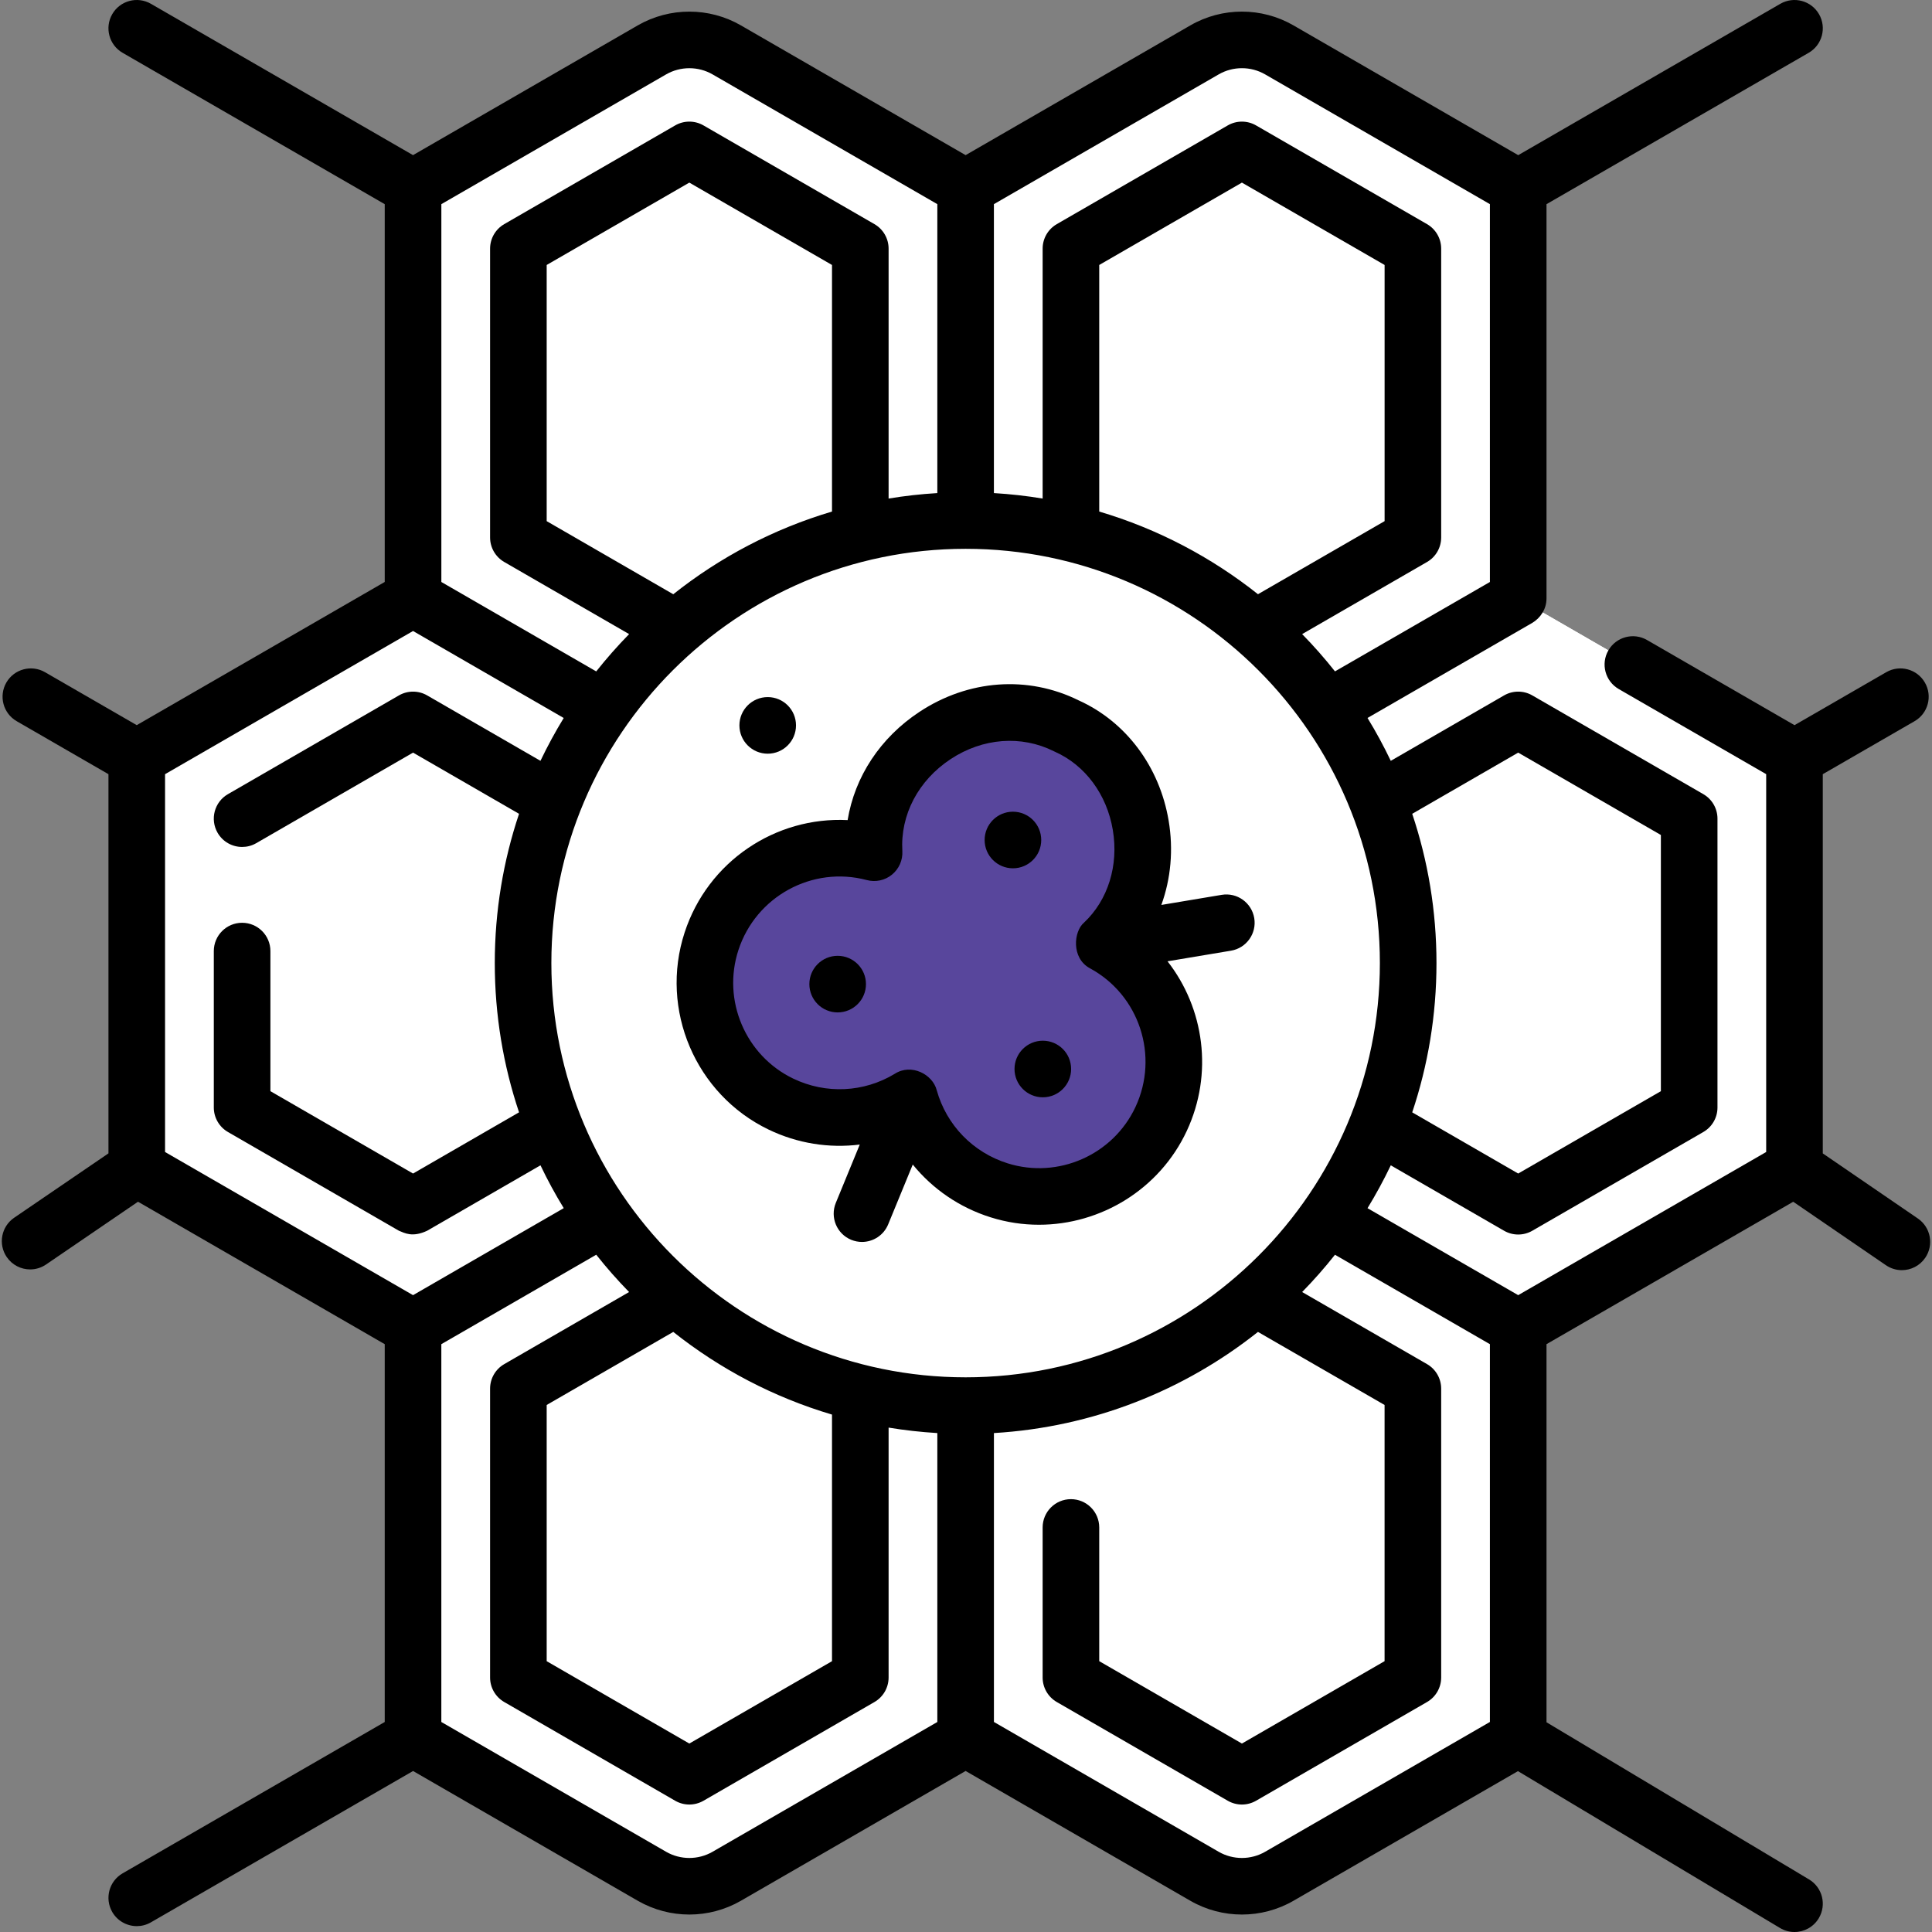 <svg width="81" height="81" viewBox="0 0 81 81" fill="none" xmlns="http://www.w3.org/2000/svg">
<rect x="0" y="0" width="81" height="81" fill="#808080" stroke="none"/>
<g clip-path="url(#clip0_350_840)">
<path d="M40.485 7.874V25.085L28.901 31.772L22.071 27.83L17.317 25.085V7.874L27.333 2.092C28.305 1.532 29.499 1.532 30.469 2.092L40.485 7.874Z" fill="white"/>
<path d="M40.484 7.874V25.085L28.9 31.772L26.527 30.402L35.738 25.085V7.874L26.527 2.557L27.333 2.092C28.304 1.532 29.498 1.532 30.468 2.092L40.484 7.874Z" fill="white"/>
<path d="M40.485 22.437V25.085L28.901 31.772L22.071 27.83C22.248 27.635 22.432 27.444 22.619 27.257C25.977 23.9 30.616 21.823 35.739 21.823C37.379 21.823 38.971 22.036 40.485 22.437Z" fill="white"/>
<path d="M63.651 25.085V7.875L53.636 2.092C52.666 1.532 51.471 1.532 50.5 2.092L40.484 7.875V25.085L52.068 31.773L63.651 25.085Z" fill="white"/>
<path d="M63.651 7.874V25.085L52.067 31.772L49.694 30.402L58.905 25.085V7.874L49.694 2.557L50.5 2.092C51.469 1.532 52.665 1.532 53.635 2.092L63.651 7.874Z" fill="white"/>
<path d="M40.485 55.67V72.879L30.469 78.663C29.499 79.223 28.305 79.223 27.333 78.663L17.317 72.879V55.67L22.071 52.925L28.901 48.983L40.485 55.67Z" fill="white"/>
<path d="M40.484 55.67V72.879L30.468 78.663C29.498 79.223 28.304 79.223 27.333 78.663L26.527 78.198L35.738 72.879V55.67L26.527 50.353L28.9 48.983L40.484 55.67Z" fill="white"/>
<path d="M40.485 55.67V58.319C38.971 58.719 37.379 58.932 35.739 58.932C30.329 58.932 25.462 56.618 22.071 52.925L28.901 48.983L40.485 55.67Z" fill="white"/>
<path d="M63.651 72.88V55.67L52.068 48.982L40.484 55.67V72.88L50.5 78.663C51.47 79.223 52.665 79.223 53.636 78.663L63.651 72.88Z" fill="white"/>
<path d="M63.651 55.67V72.879L53.635 78.663C52.665 79.223 51.469 79.223 50.5 78.663L49.694 78.198L58.905 72.879V55.67L49.694 50.353L52.067 48.983L63.651 55.67Z" fill="white"/>
<path d="M28.901 31.772V48.983L22.071 52.925L17.317 55.67L5.733 48.983V31.772L17.317 25.085L22.071 27.83L28.901 31.772Z" fill="white"/>
<path d="M28.901 31.772V48.983L17.317 55.67L14.944 54.3L24.155 48.983V31.772L14.944 26.455L17.317 25.085L28.901 31.772Z" fill="white"/>
<path d="M28.901 31.772V48.983L22.072 52.925C19.037 49.622 17.185 45.216 17.185 40.377C17.185 35.539 19.037 31.133 22.072 27.83L28.901 31.772Z" fill="white"/>
<path d="M75.236 48.982V31.772L63.652 25.084L52.068 31.772V48.982L63.652 55.67L75.236 48.982Z" fill="white"/>
<path d="M75.235 31.772V48.983L63.651 55.67L61.278 54.3L70.489 48.983V31.772L61.278 26.455L63.651 25.085L75.235 31.772Z" fill="white"/>
<path d="M40.484 58.932C30.237 58.932 21.93 50.625 21.93 40.377C21.93 30.13 30.237 21.823 40.484 21.823C50.731 21.823 59.039 30.13 59.039 40.377C59.039 50.625 50.731 58.932 40.484 58.932Z" fill="white"/>
<path d="M46.256 39.55C49.018 36.962 48.194 31.982 44.711 30.434C40.958 28.56 36.407 31.642 36.646 35.751C33.805 34.995 30.779 36.558 29.83 39.464C28.959 42.129 30.216 45.076 32.742 46.291C34.554 47.163 36.563 46.983 38.131 46.033C38.625 47.798 39.97 49.303 41.889 49.905C44.561 50.745 47.491 49.454 48.678 46.916C49.973 44.15 48.838 40.944 46.256 39.55Z" fill="#58469C"/>
<path d="M59.038 40.377C59.038 45.501 56.963 50.139 53.604 53.498C50.247 56.855 45.609 58.932 40.484 58.932C39.681 58.932 38.888 58.882 38.111 58.782C42.286 58.249 46.028 56.328 48.858 53.498C52.217 50.139 54.292 45.501 54.292 40.377C54.292 35.254 52.217 30.616 48.858 27.257C46.028 24.427 42.286 22.506 38.111 21.973C38.888 21.873 39.681 21.823 40.484 21.823C45.609 21.823 50.247 23.9 53.604 27.257C56.963 30.616 59.038 35.254 59.038 40.377Z" fill="white"/>
<path d="M48.679 46.917C47.492 49.454 44.561 50.744 41.889 49.905C41.645 49.829 41.411 49.737 41.188 49.633C42.362 49.094 43.354 48.152 43.933 46.917C45.035 44.56 44.376 41.886 42.56 40.282C42.068 39.848 41.972 39.12 42.324 38.566C44.051 35.85 43.041 31.78 39.938 30.422C39.938 30.421 39.938 30.421 39.938 30.421C41.389 29.736 43.123 29.641 44.712 30.433C48.195 31.982 49.018 36.962 46.255 39.549C48.839 40.945 49.973 44.15 48.679 46.917Z" fill="#58469C"/>
<path d="M51.218 37.517L48.69 37.94C49.088 36.844 49.202 35.626 48.995 34.4C48.612 32.134 47.201 30.253 45.218 29.361C43.094 28.311 40.603 28.49 38.55 29.844C36.903 30.93 35.836 32.565 35.537 34.383C32.518 34.23 29.677 36.111 28.703 39.096C27.645 42.332 29.161 45.885 32.228 47.36C33.438 47.942 34.761 48.147 36.046 47.986L35.042 50.431C34.793 51.037 35.082 51.731 35.688 51.98C35.836 52.04 35.989 52.069 36.139 52.069C36.606 52.069 37.048 51.791 37.237 51.333L38.268 48.824C39.101 49.849 40.227 50.627 41.534 51.037C42.205 51.248 42.887 51.349 43.561 51.348C46.149 51.348 48.61 49.864 49.754 47.419C50.878 45.016 50.488 42.273 48.949 40.303L51.61 39.858C52.256 39.75 52.693 39.138 52.585 38.492C52.476 37.846 51.866 37.408 51.218 37.517ZM47.604 46.414C46.664 48.423 44.36 49.438 42.245 48.773C40.794 48.317 39.683 47.173 39.274 45.712C39.105 45.041 38.209 44.574 37.516 45.018C36.219 45.804 34.627 45.88 33.257 45.221C31.257 44.26 30.268 41.943 30.958 39.833C31.694 37.579 34.059 36.29 36.341 36.897C36.709 36.995 37.102 36.911 37.396 36.67C37.691 36.429 37.853 36.062 37.831 35.682C37.742 34.161 38.5 32.72 39.857 31.825C41.202 30.938 42.819 30.815 44.181 31.495C44.197 31.503 44.214 31.511 44.23 31.518C45.497 32.082 46.404 33.306 46.655 34.795C46.907 36.284 46.454 37.738 45.445 38.684C45.016 39.046 44.905 40.167 45.693 40.594C47.767 41.714 48.607 44.27 47.604 46.414Z" fill="black"/>
<path d="M80.407 51.086L76.421 48.357V32.458L80.268 30.237C80.836 29.91 81.03 29.184 80.702 28.617C80.375 28.049 79.649 27.855 79.082 28.182L75.236 30.403L69.053 26.833C68.485 26.505 67.759 26.7 67.432 27.267C67.104 27.835 67.299 28.561 67.866 28.888L74.048 32.457V48.298L63.651 54.3L57.334 50.654C57.688 50.074 58.014 49.474 58.309 48.857L63.058 51.599C63.241 51.705 63.446 51.758 63.651 51.758C63.856 51.758 64.061 51.705 64.244 51.599L71.413 47.46C71.78 47.248 72.006 46.857 72.006 46.433V34.322C72.006 33.898 71.78 33.507 71.413 33.295L64.244 29.156C63.877 28.944 63.425 28.944 63.058 29.156L58.309 31.898C58.014 31.281 57.689 30.681 57.334 30.101L64.244 26.113C64.574 25.915 64.839 25.548 64.838 25.084V8.56L75.829 2.214C76.396 1.887 76.591 1.161 76.263 0.594C75.935 0.026 75.209 -0.168 74.642 0.159L63.652 6.505L54.229 1.064C52.896 0.294 51.239 0.294 49.907 1.064L40.484 6.504L31.062 1.064C29.73 0.295 28.074 0.295 26.739 1.064L17.316 6.504L6.327 0.159C5.759 -0.168 5.033 0.026 4.706 0.593C4.378 1.161 4.573 1.887 5.14 2.214L16.13 8.56V24.399L11.862 26.864L5.733 30.402L1.887 28.182C1.319 27.855 0.594 28.049 0.266 28.616C-0.061 29.184 0.133 29.91 0.701 30.237L4.547 32.458V48.356L0.594 51.054C0.053 51.423 -0.087 52.162 0.283 52.703C0.513 53.039 0.885 53.221 1.264 53.221C1.494 53.221 1.727 53.154 1.932 53.014L5.786 50.383L16.13 56.355V72.195L5.141 78.54C4.573 78.868 4.379 79.593 4.706 80.161C4.926 80.541 5.325 80.754 5.735 80.754C5.936 80.754 6.14 80.703 6.327 80.595L17.318 74.25L26.74 79.691C27.407 80.075 28.154 80.268 28.901 80.268C29.648 80.268 30.396 80.075 31.062 79.691L40.484 74.249L49.907 79.691C50.573 80.076 51.321 80.268 52.068 80.268C52.815 80.268 53.562 80.076 54.229 79.691L63.64 74.256L74.626 80.831C74.816 80.946 75.026 81 75.234 81C75.637 81 76.031 80.794 76.253 80.423C76.59 79.86 76.407 79.132 75.844 78.795L64.838 72.207V56.355L75.182 50.384L79.067 53.044C79.272 53.184 79.505 53.252 79.736 53.252C80.115 53.252 80.486 53.071 80.716 52.735C81.086 52.195 80.948 51.456 80.407 51.086ZM40.484 57.745C30.908 57.745 23.116 49.954 23.116 40.377C23.116 30.801 30.908 23.009 40.484 23.009C50.061 23.009 57.852 30.801 57.852 40.377C57.852 49.954 50.061 57.745 40.484 57.745ZM6.92 32.458L13.48 28.67L17.317 26.455L23.634 30.102C23.28 30.682 22.954 31.281 22.659 31.898L17.91 29.156C17.543 28.944 17.091 28.944 16.724 29.156L9.557 33.295C8.989 33.622 8.795 34.348 9.123 34.916C9.343 35.296 9.741 35.509 10.152 35.509C10.353 35.509 10.557 35.458 10.744 35.35L17.317 31.554L21.761 34.119C21.102 36.087 20.744 38.191 20.744 40.377C20.744 42.564 21.102 44.668 21.761 46.635L17.317 49.201L11.337 45.748V39.875C11.337 39.219 10.806 38.688 10.15 38.688C9.495 38.688 8.964 39.219 8.964 39.875V46.432C8.964 46.856 9.19 47.248 9.557 47.46L16.724 51.599C16.965 51.694 17.285 51.891 17.91 51.599L22.66 48.856C22.954 49.473 23.28 50.073 23.635 50.652L17.317 54.3L6.92 48.298L6.92 32.458ZM34.882 21.447C32.433 22.173 30.181 23.362 28.227 24.914L22.92 21.849V11.109L28.9 7.656L34.882 11.109V21.447ZM28.227 55.841C30.18 57.392 32.433 58.581 34.882 59.307V69.646L28.9 73.099L22.92 69.646V58.904L28.227 55.841ZM52.741 24.913C50.788 23.362 48.536 22.173 46.086 21.447V11.109L52.068 7.656L58.05 11.109V21.849L52.741 24.913ZM63.651 31.554L69.633 35.007V45.748L63.651 49.201L59.208 46.636C59.867 44.669 60.225 42.564 60.225 40.377C60.225 38.191 59.867 36.087 59.208 34.119L63.651 31.554ZM51.093 3.119C51.694 2.772 52.441 2.772 53.042 3.119L62.465 8.559V24.4L55.97 28.148C55.539 27.603 55.079 27.081 54.593 26.585L59.829 23.562C60.196 23.35 60.422 22.959 60.422 22.535V10.424C60.422 10 60.196 9.609 59.829 9.397L52.661 5.258C52.294 5.046 51.841 5.046 51.474 5.258L44.306 9.397C43.939 9.609 43.713 10 43.713 10.424V20.902C43.043 20.791 42.361 20.714 41.67 20.673V8.559L51.093 3.119ZM27.925 3.12C28.527 2.773 29.274 2.773 29.875 3.119L39.298 8.559V20.673C38.607 20.714 37.925 20.791 37.255 20.902V10.424C37.255 10 37.029 9.609 36.662 9.397L29.494 5.258C29.127 5.046 28.674 5.046 28.307 5.258L21.14 9.397C20.774 9.609 20.547 10 20.547 10.424V22.535C20.547 22.959 20.774 23.35 21.141 23.562L26.376 26.585C25.89 27.082 25.429 27.604 24.997 28.149L18.504 24.4V8.559L27.925 3.12ZM29.875 77.636C29.274 77.983 28.527 77.983 27.926 77.636L18.503 72.195V56.355L24.998 52.605C25.429 53.151 25.89 53.673 26.375 54.169L21.141 57.191C20.773 57.403 20.547 57.795 20.547 58.219V70.331C20.547 70.755 20.773 71.146 21.14 71.358L28.307 75.497C28.491 75.603 28.695 75.656 28.9 75.656C29.105 75.656 29.31 75.603 29.494 75.497L36.662 71.358C37.029 71.146 37.255 70.755 37.255 70.331V59.853C37.925 59.964 38.607 60.04 39.298 60.082V72.195L29.875 77.636ZM53.042 77.636C52.441 77.983 51.694 77.983 51.093 77.636L41.671 72.194V60.082C45.838 59.833 49.662 58.287 52.741 55.841L58.049 58.904V69.645L52.068 73.099L46.086 69.645V64.04C46.086 63.384 45.555 62.853 44.899 62.853C44.244 62.853 43.713 63.384 43.713 64.04V70.331C43.713 70.754 43.939 71.146 44.306 71.358L51.474 75.497C51.658 75.603 51.863 75.656 52.068 75.656C52.273 75.656 52.477 75.603 52.661 75.497L59.829 71.358C60.196 71.146 60.422 70.754 60.422 70.331V58.219C60.422 57.795 60.196 57.403 59.829 57.191L54.593 54.169C55.079 53.673 55.539 53.152 55.97 52.606L62.465 56.355V72.194L53.042 77.636Z" fill="black"/>
<path d="M42.468 36.404C43.123 36.404 43.654 35.873 43.654 35.218C43.654 34.562 43.123 34.031 42.468 34.031C41.812 34.031 41.281 34.562 41.281 35.218C41.281 35.873 41.812 36.404 42.468 36.404Z" fill="black"/>
<path d="M35.119 42.446C35.774 42.446 36.306 41.915 36.306 41.259C36.306 40.604 35.774 40.073 35.119 40.073C34.464 40.073 33.933 40.604 33.933 41.259C33.933 41.915 34.464 42.446 35.119 42.446Z" fill="black"/>
<path d="M43.721 46.005C44.376 46.005 44.907 45.473 44.907 44.818C44.907 44.163 44.376 43.632 43.721 43.632C43.065 43.632 42.534 44.163 42.534 44.818C42.534 45.473 43.065 46.005 43.721 46.005Z" fill="black"/>
<path d="M32.187 31.599C32.842 31.599 33.373 31.067 33.373 30.412C33.373 29.757 32.842 29.226 32.187 29.226C31.531 29.226 31 29.757 31 30.412C31 31.067 31.531 31.599 32.187 31.599Z" fill="black"/>
</g>
<defs>
<clipPath id="clip0_350_840">
<rect width="81" height="81" fill="white"/>
</clipPath>
</defs>
</svg>
